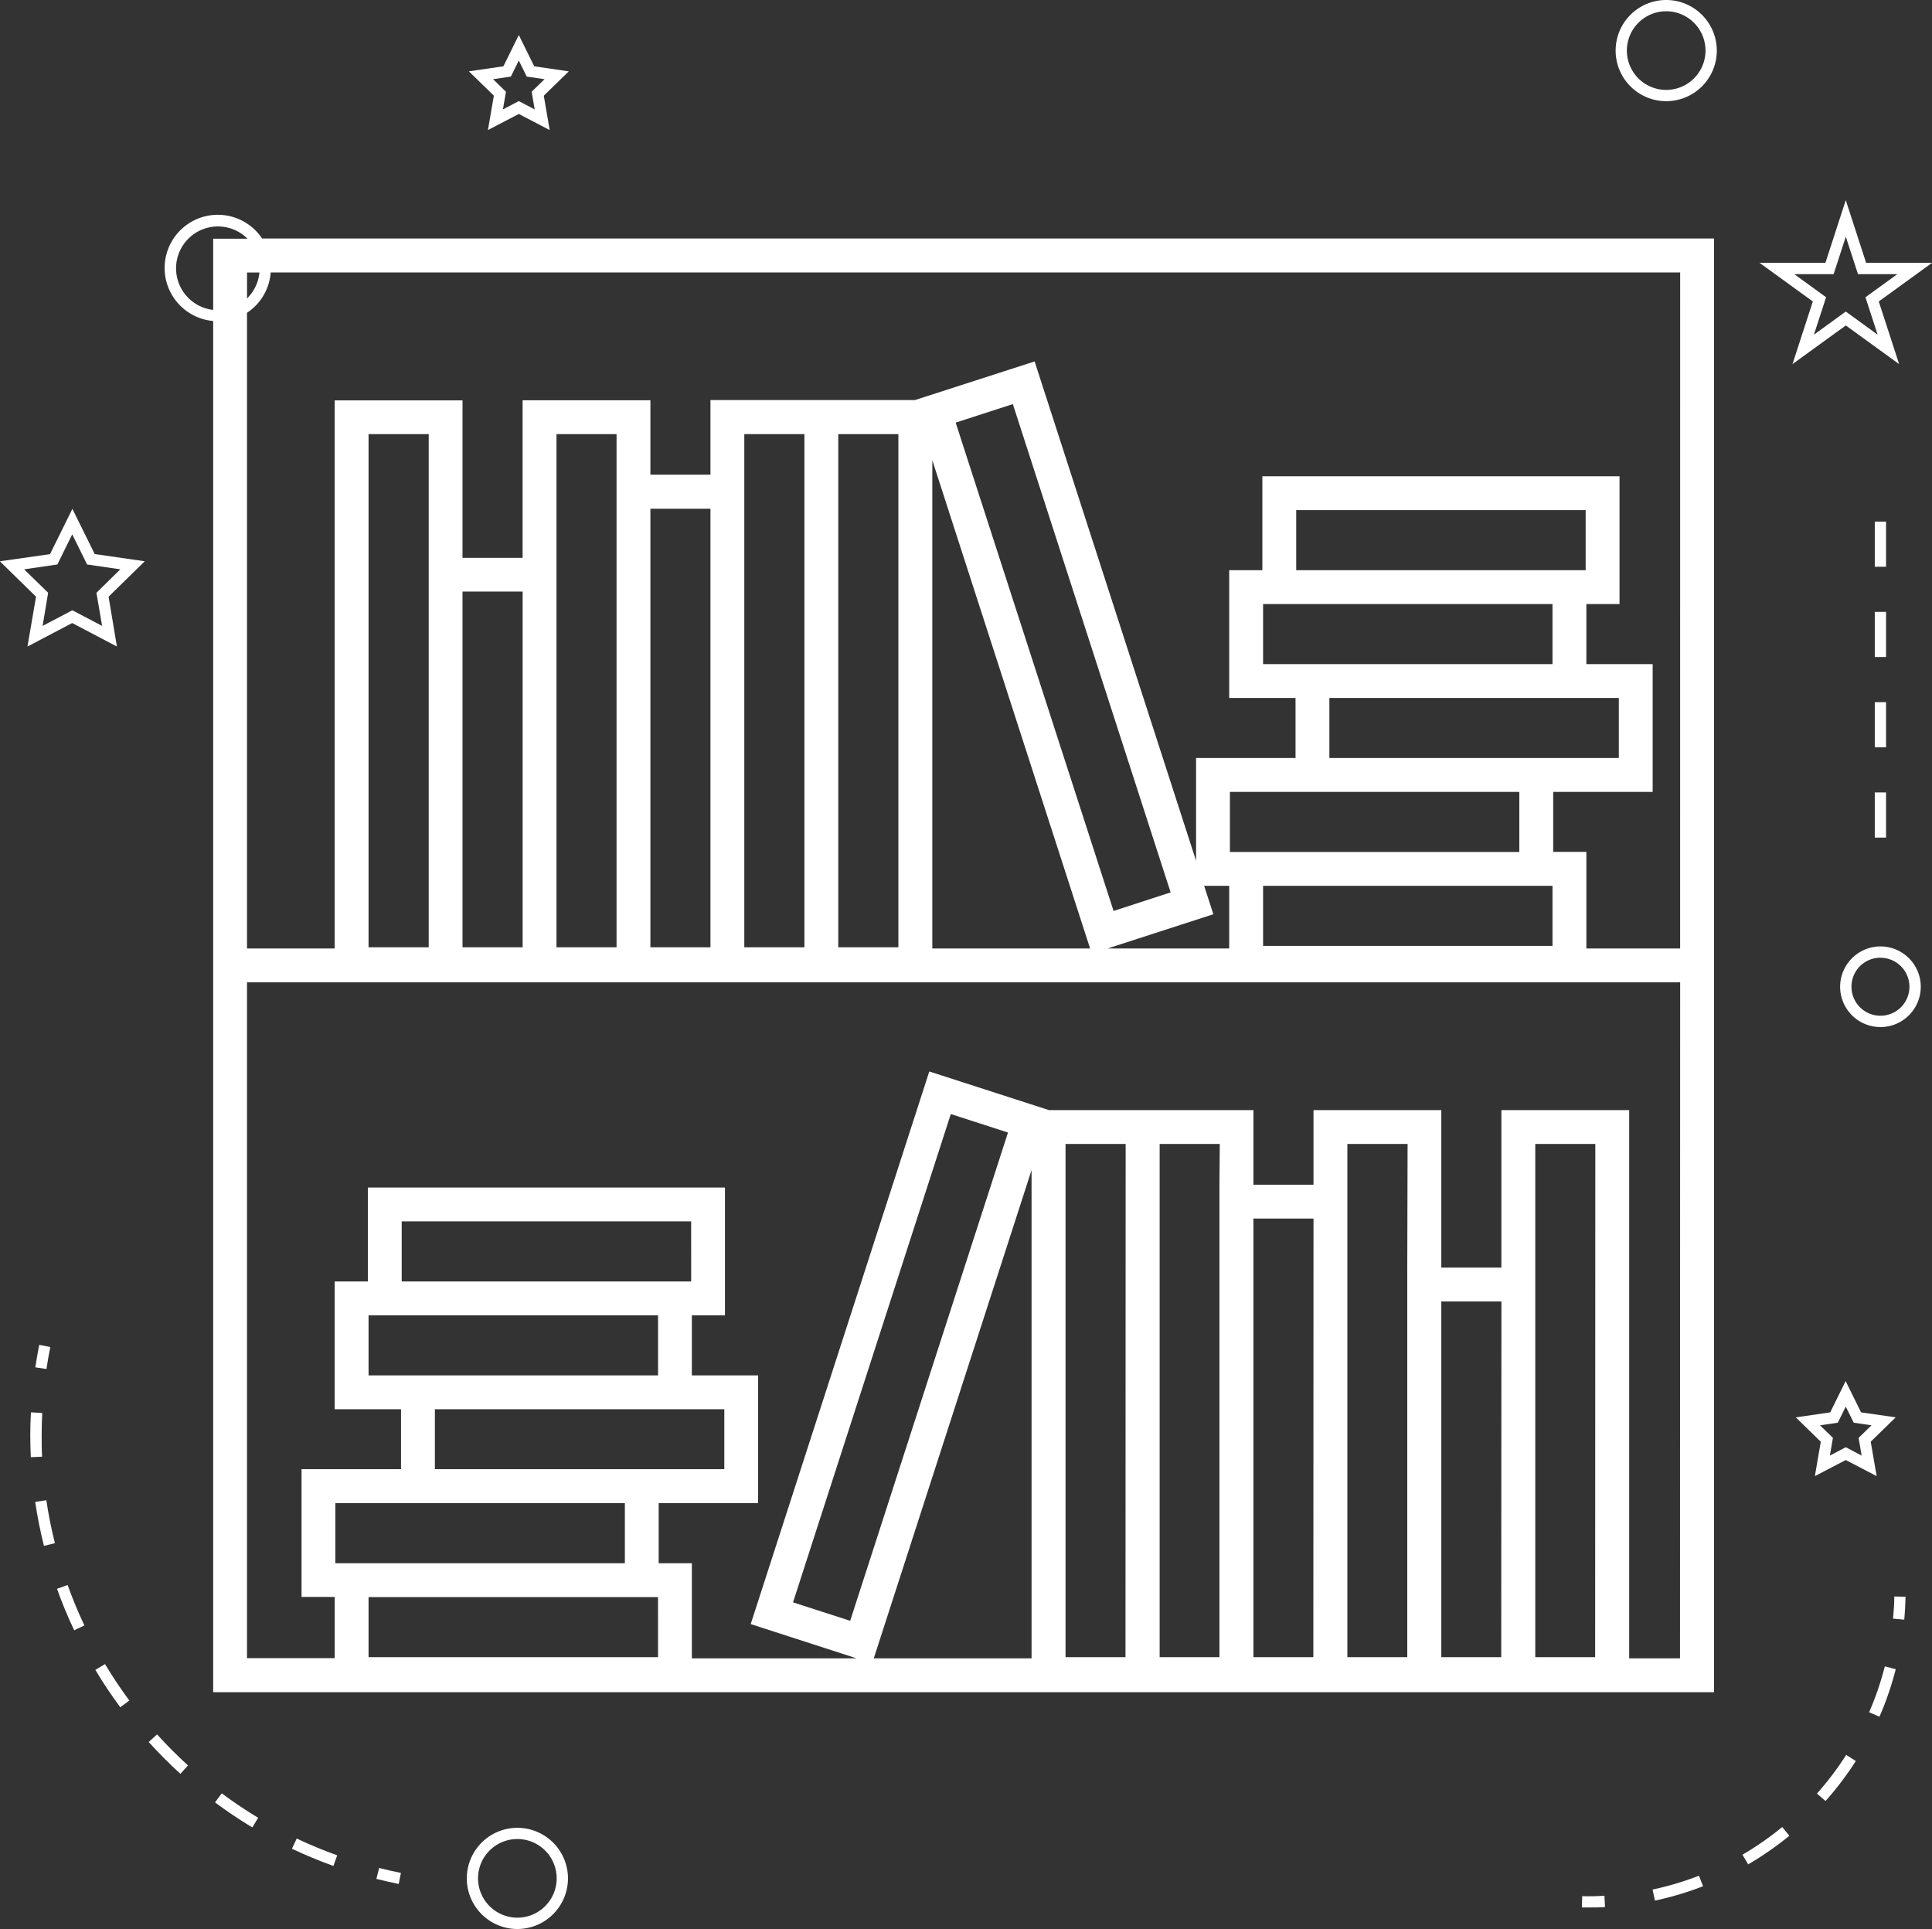 <svg xmlns="http://www.w3.org/2000/svg" width="60" height="59.905" viewBox="0 0 60 59.905">
  <rect x="0" y="0" width="60" height="59.905" fill="#333333" stroke="none"/>
  <g id="noun_Library_1957139" transform="translate(-5.305 -5.227)">
    <path id="Path_15947" data-name="Path 15947" d="M60.717,38.582v-23.1H15.625a1.652,1.652,0,1,0-1.519,2.562V60.626H60.717ZM15.543,16.538a1.3,1.3,0,0,1-.385.806v-.806ZM14.106,17.7a1.3,1.3,0,1,1,1.067-2.211H14.106ZM28.951,47.871H19.961V46.005h8.989Zm.022,3.968H29.98V53.7H20.992V51.839Zm-1.051-2.916v1.865H18.932V48.923h8.989Zm-1.03,5.833v1.865H17.9V54.756h8.989Zm1.03,4.782H18.932V57.672h8.989Zm11.6.037h-4.9l4.9-15.162V59.575Zm-5.633-1.166-1.775-.573,4.9-15.164,1.776.574Zm8.55,1.129H40.577V43.6h1.867Zm2.918-14.671V59.539H43.5V43.6h1.867Zm2.916,14.671H46.412V45.918h1.866Zm2.917-12.1v12.1H49.33V43.6H51.2Zm2.918,12.1H52.247V48.492h1.867Zm2.917,0H55.165V43.6H57.03Zm2.635.037H58.082V42.55H54.113v4.891H52.247V42.55H48.278v2.317H46.412V42.55H40.064l-3.718-1.2L30.8,58.511l3.289,1.064H28.972V56.621h-1.03V54.756h3.088V50.788H28.972V48.923H30V44.954H18.91v2.917H17.88v3.968H19.94V53.7H16.851v3.968h1.03v1.9H15.157V38.582H59.665ZM18.932,37.494V21.558H20.8V37.494H18.932Zm2.918,0V26.447h1.867V37.494Zm2.918,0V21.557h1.866V37.494Zm2.917,0V23.874H29.55v13.62H27.685Zm2.916,0V21.558h1.867V37.494Zm2.918,0V21.558h1.867V37.494Zm11.363-1.909h.778v1.946H41.881l3.287-1.064Zm-2.813.78L37.165,21.2l1.776-.575,4.9,15.164Zm-.729,1.166h-4.9V22.369Zm15.39-11.748H47.741V23.917H56.73v1.866Zm.022,3.968H57.76v1.865H48.771V29.751ZM55.7,26.834V28.7H46.712V26.834H55.7Zm-1.03,5.834v1.866H45.682V32.668h8.989Zm1.03,2.917V37.45H46.712V35.585Zm3.964,1.946H56.752v-3h-1.03V32.668h3.089V28.7H56.752V26.834h1.03V22.866H46.69v2.917H45.66v3.968H47.72v1.865H44.631v3.191L39.617,19.3l-3.718,1.2H29.55v2.317H27.685V20.506H23.716V25.4H21.85v-4.89H17.88V37.531H15.157V17.79a1.65,1.65,0,0,0,.736-1.253H59.665Z" transform="translate(-2.181 -2.849)" fill="#fff"/>
    <path id="Path_15948" data-name="Path 15948" d="M29.13,87.781a1.571,1.571,0,1,0-1.571,1.571A1.573,1.573,0,0,0,29.13,87.781Zm-2.793,0A1.221,1.221,0,1,1,27.558,89,1.222,1.222,0,0,1,26.337,87.781Z" transform="translate(-6.186 -24.221)" fill="#fff"/>
    <path id="Path_15949" data-name="Path 15949" d="M7.553,27.772l-.695,1.407L5.3,29.4l1.124,1.1-.266,1.548,1.389-.73,1.389.73L8.677,30.5,9.8,29.4l-1.554-.225ZM8.3,30.378l.176,1.029-.924-.485-.924.485L6.8,30.378l-.746-.728,1.032-.15.462-.936.462.936,1.032.15Z" transform="translate(0 -6.743)" fill="#fff"/>
    <path id="Path_15950" data-name="Path 15950" d="M28.109,7.75l-.479-.971-.479.971-1.072.156.776.756L26.671,9.73l.959-.5.959.5-.183-1.067.776-.756Zm.014,1.339-.493-.259-.493.259.094-.549-.4-.39.552-.08.247-.5.247.5.552.08-.4.39Z" transform="translate(-6.213 -0.464)" fill="#fff"/>
    <path id="Path_15951" data-name="Path 15951" d="M84.873,67.545l.776.756-.183,1.068.959-.5.959.5L87.2,68.3l.776-.756L86.9,67.389l-.479-.971-.479.971Zm1.552-.335.247.5.552.081-.4.39.094.55-.493-.259-.493.259.094-.55-.4-.39.552-.081Z" transform="translate(-23.798 -18.302)" fill="#fff"/>
    <path id="Path_15952" data-name="Path 15952" d="M85.944,14.095l-.632,1.946H83.266l1.655,1.2-.632,1.945,1.656-1.2,1.656,1.2-.632-1.945,1.655-1.2H86.576Zm.611,3.015.378,1.162-.989-.718-.989.718.378-1.162-.989-.718h1.223l.378-1.162.378,1.162h1.223Z" transform="translate(-23.317 -2.652)" fill="#fff"/>
    <path id="Path_15953" data-name="Path 15953" d="M78.46,5.227A1.571,1.571,0,1,0,80.032,6.8,1.573,1.573,0,0,0,78.46,5.227Zm0,2.792A1.221,1.221,0,1,1,79.681,6.8,1.222,1.222,0,0,1,78.46,8.019Z" transform="translate(-21.41)" fill="#fff"/>
    <path id="Path_15954" data-name="Path 15954" d="M86.837,48.412a1.252,1.252,0,1,0,1.252-1.252A1.253,1.253,0,0,0,86.837,48.412Zm1.252-.9a.9.9,0,1,1-.9.9A.9.9,0,0,1,88.089,47.51Z" transform="translate(-24.385 -12.542)" fill="#fff"/>
    <path id="Path_15955" data-name="Path 15955" d="M22.676,88.485l.069-.343q-.342-.068-.676-.153l-.086.339C22.212,88.386,22.443,88.438,22.676,88.485Z" transform="translate(-4.989 -24.753)" fill="#fff"/>
    <path id="Path_15956" data-name="Path 15956" d="M13.113,83.035c-.335-.306-.658-.629-.96-.964l-.26.236c.309.343.641.675.984.988Z" transform="translate(-1.97 -22.983)" fill="#fff"/>
    <path id="Path_15957" data-name="Path 15957" d="M6.646,68.51q0,.344.017.686l.35-.016C7,68.958,7,68.734,7,68.511s.006-.46.017-.69l-.35-.018C6.652,68.039,6.646,68.275,6.646,68.51Z" transform="translate(-0.401 -18.716)" fill="#fff"/>
    <path id="Path_15958" data-name="Path 15958" d="M18.24,87c.42.2.853.378,1.288.535l.118-.33c-.425-.152-.847-.327-1.257-.521Z" transform="translate(-3.869 -24.362)" fill="#fff"/>
    <path id="Path_15959" data-name="Path 15959" d="M9.83,78.955l-.3.181c.239.4.5.789.774,1.159l.282-.208C10.318,79.726,10.064,79.345,9.83,78.955Z" transform="translate(-1.264 -22.051)" fill="#fff"/>
    <path id="Path_15960" data-name="Path 15960" d="M8.681,76.708c-.194-.409-.369-.832-.521-1.255l-.33.118c.156.435.335.868.534,1.288Z" transform="translate(-0.755 -21.004)" fill="#fff"/>
    <path id="Path_15961" data-name="Path 15961" d="M6.865,71.747c.067.456.159.917.272,1.367l.34-.085c-.111-.44-.2-.889-.266-1.333Z" transform="translate(-0.467 -19.88)" fill="#fff"/>
    <path id="Path_15962" data-name="Path 15962" d="M15.991,85.74l.181-.3a13.566,13.566,0,0,1-1.13-.758l-.21.28A13.578,13.578,0,0,0,15.991,85.74Z" transform="translate(-2.849 -23.764)" fill="#fff"/>
    <path id="Path_15963" data-name="Path 15963" d="M6.87,65.51l.346.052q.05-.341.119-.682l-.343-.069Q6.922,65.161,6.87,65.51Z" transform="translate(-0.468 -17.821)" fill="#fff"/>
    <path id="Path_15964" data-name="Path 15964" d="M89.571,75.968l-.35-.007c0,.231-.018.461-.039.688l.349.032Q89.564,76.328,89.571,75.968Z" transform="translate(-25.087 -21.156)" fill="#fff"/>
    <path id="Path_15965" data-name="Path 15965" d="M88.121,80.481l.322.139a9.787,9.787,0,0,0,.505-1.475l-.339-.088A9.388,9.388,0,0,1,88.121,80.481Z" transform="translate(-24.769 -22.082)" fill="#fff"/>
    <path id="Path_15966" data-name="Path 15966" d="M83.966,86.447l-.222-.271a9.624,9.624,0,0,1-1.234.859l.177.3A9.994,9.994,0,0,0,83.966,86.447Z" transform="translate(-23.091 -24.211)" fill="#fff"/>
    <path id="Path_15967" data-name="Path 15967" d="M78.6,89.105a9.673,9.673,0,0,0,1.494-.446l-.127-.327a9.4,9.4,0,0,1-1.44.43Z" transform="translate(-21.899 -24.856)" fill="#fff"/>
    <path id="Path_15968" data-name="Path 15968" d="M86.08,84.411a9.968,9.968,0,0,0,.941-1.242l-.3-.189a9.462,9.462,0,0,1-.908,1.2Z" transform="translate(-24.081 -23.255)" fill="#fff"/>
    <path id="Path_15969" data-name="Path 15969" d="M75.405,89.235l-.007.35.2,0c.173,0,.345,0,.516-.013l-.018-.35C75.866,89.236,75.638,89.242,75.405,89.235Z" transform="translate(-20.964 -25.123)" fill="#fff"/>
    <rect id="Rectangle_336" data-name="Rectangle 336" width="0.35" height="1.402" transform="translate(63.528 21.425)" fill="#fff"/>
    <rect id="Rectangle_337" data-name="Rectangle 337" width="0.35" height="1.402" transform="translate(63.528 24.229)" fill="#fff"/>
    <rect id="Rectangle_338" data-name="Rectangle 338" width="0.35" height="1.402" transform="translate(63.528 29.836)" fill="#fff"/>
    <rect id="Rectangle_339" data-name="Rectangle 339" width="0.35" height="1.402" transform="translate(63.528 27.032)" fill="#fff"/>
  </g>
</svg>
